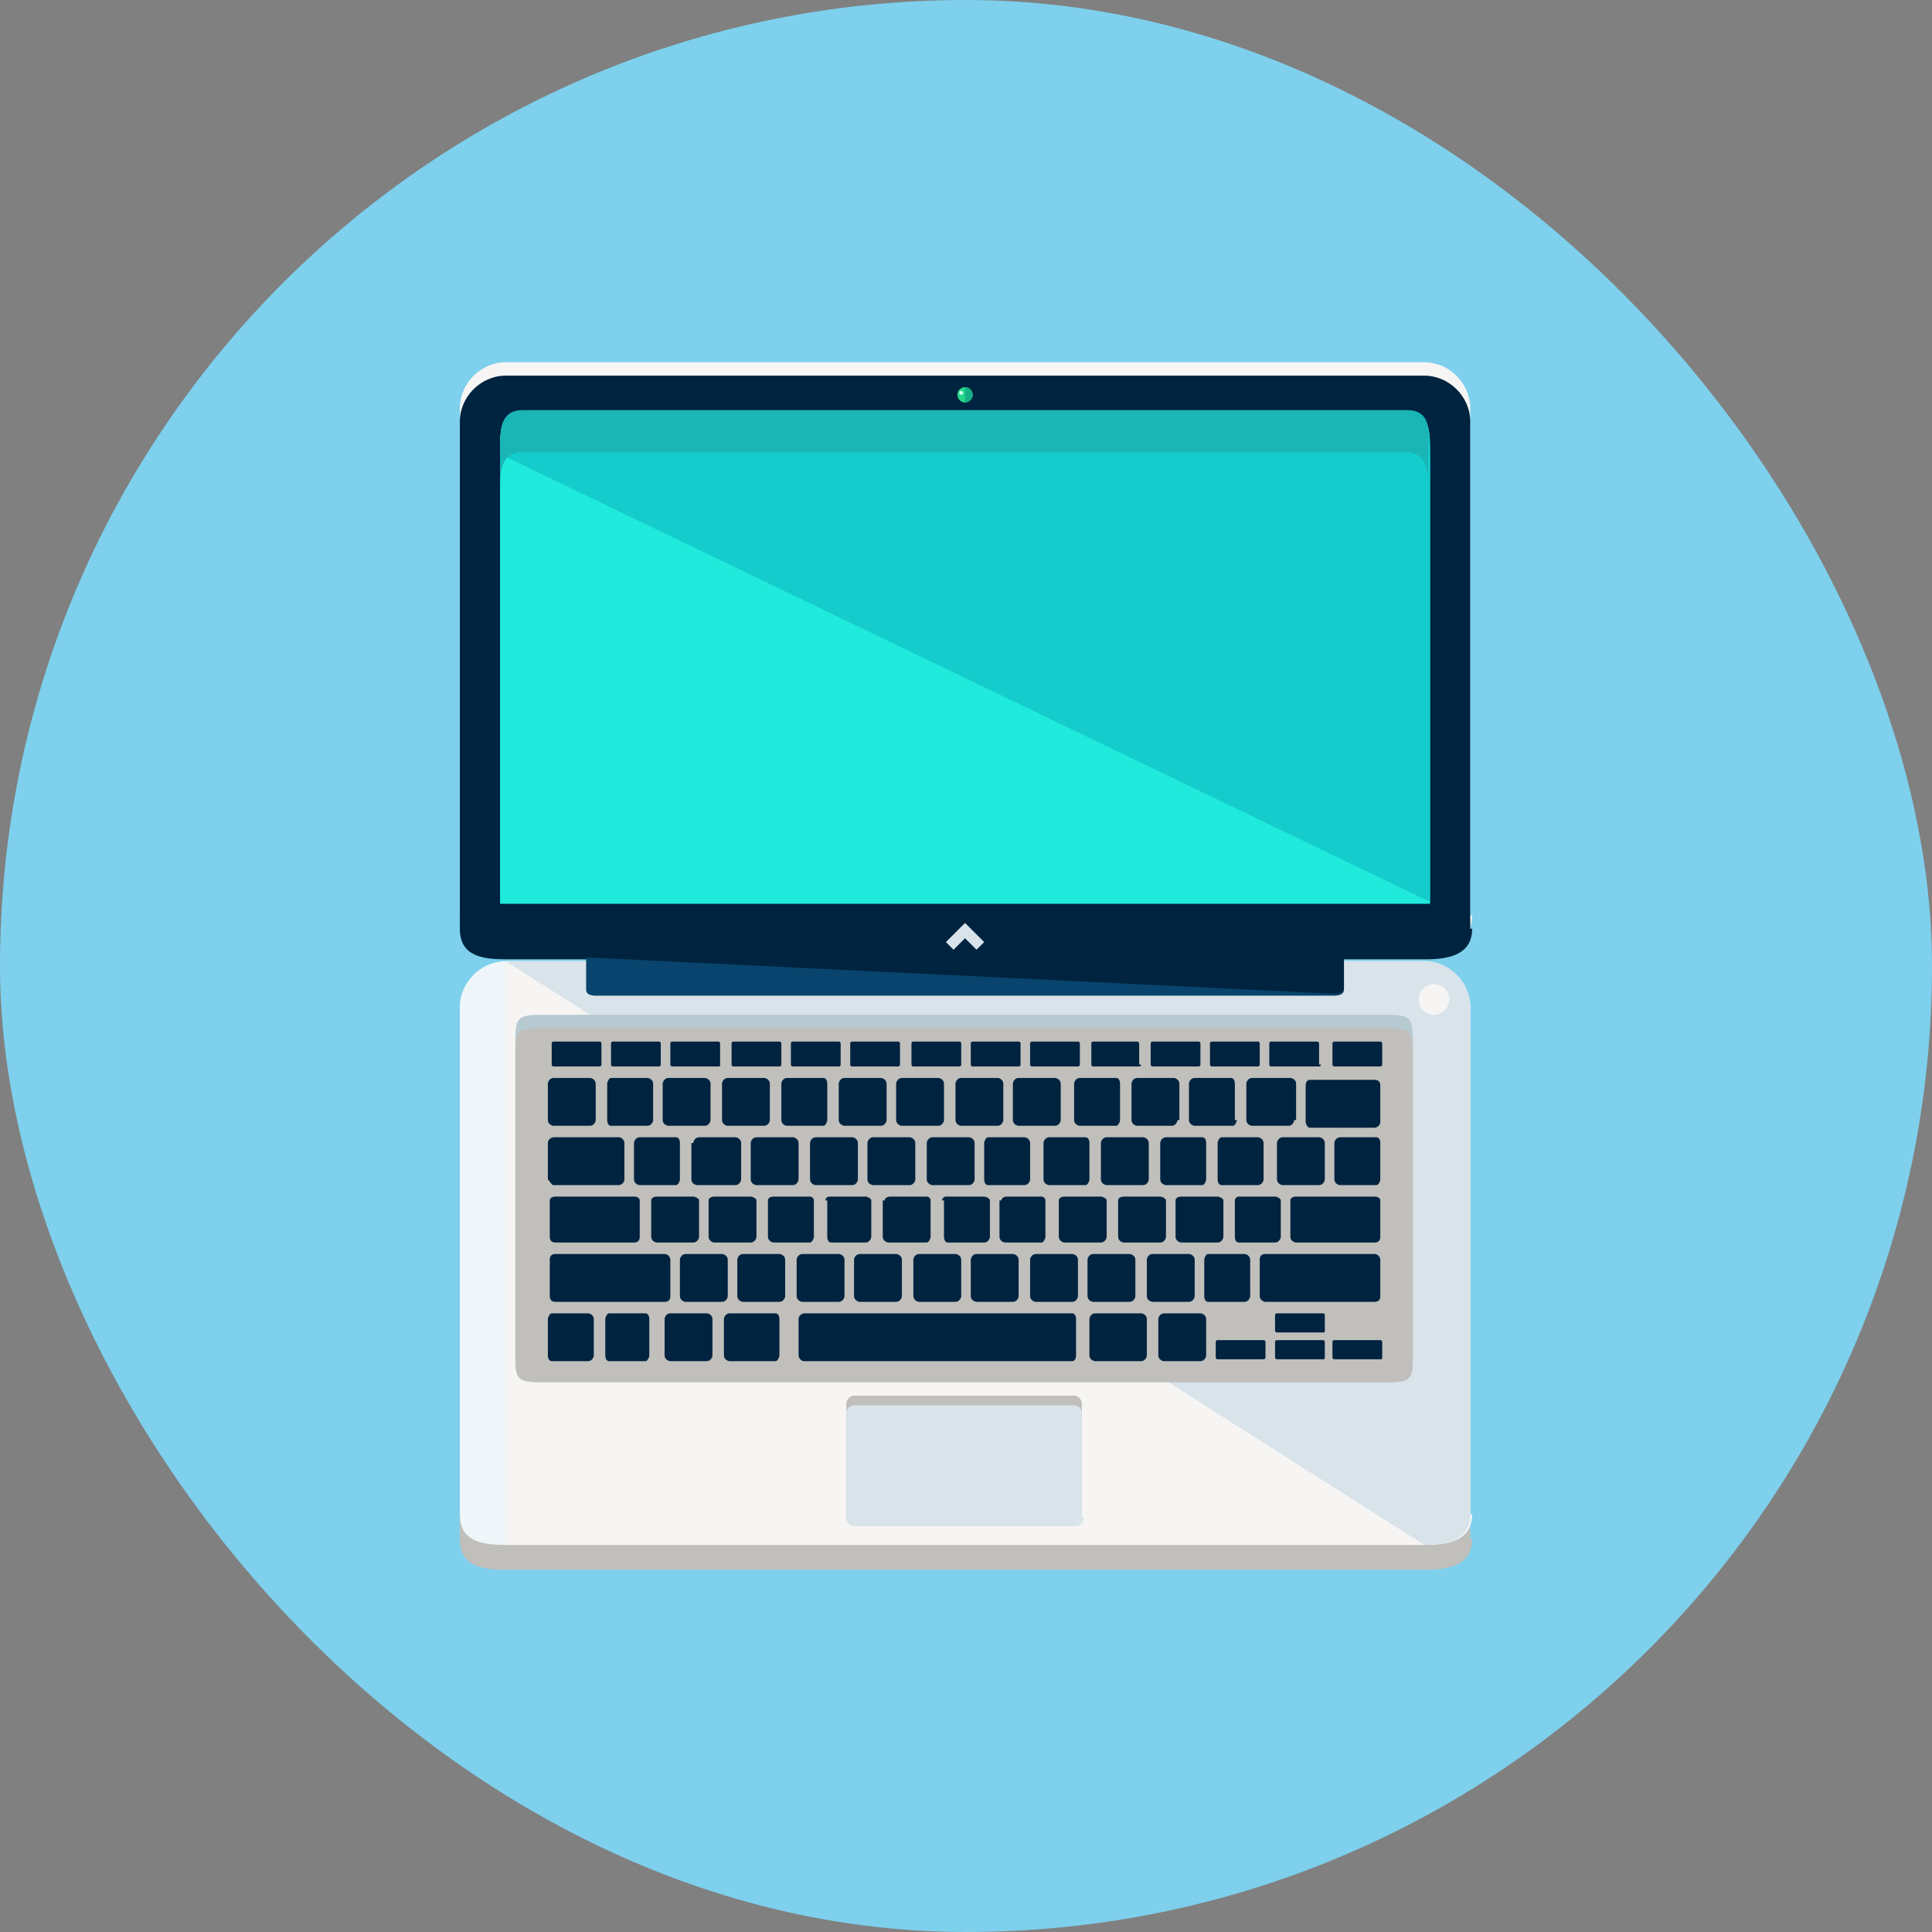 <!DOCTYPE svg PUBLIC "-//W3C//DTD SVG 1.1//EN" "http://www.w3.org/Graphics/SVG/1.1/DTD/svg11.dtd">
<!-- Uploaded to: SVG Repo, www.svgrepo.com, Transformed by: SVG Repo Mixer Tools -->
<svg height="64px" width="64px" version="1.1" id="Layer_1" xmlns="http://www.w3.org/2000/svg" xmlns:xlink="http://www.w3.org/1999/xlink" viewBox="-151.44 -151.44 807.68 807.68" xml:space="preserve" fill="#000000" stroke="#000000" stroke-width="0.005">

<rect x="-151.44" y="-151.44" width="807.68" height="807.68" fill="#808080" stroke="none"/>

<g id="SVGRepo_bgCarrier" stroke-width="0" transform="translate(0,0), scale(1)">

<rect x="-151.44" y="-151.44" width="807.68" height="807.68" rx="403.84" fill="#7ed0ec" strokewidth="0"/>

</g>

<g id="SVGRepo_tracerCarrier" stroke-linecap="round" stroke-linejoin="round" stroke="#CCCCCC" stroke-width="3.029"/>

<g id="SVGRepo_iconCarrier"> <path style="fill:#f6f5f4;" d="M464,231.2c0,10.4-8.8,12.8-19.2,12.8H60c-10.4,0-19.2-1.6-19.2-12.8v-212C40.8,8.8,49.6,0,60,0h384 c10.4,0,19.2,8.8,19.2,19.2v212H464z"/> <path style="fill:#c0bfbc;" d="M464,492c0,10.4-8.8,12.8-19.2,12.8H60c-10.4,0-19.2-1.6-19.2-12.8V280c0-10.4,8.8-19.2,19.2-19.2 h384c10.4,0,19.2,8.8,19.2,19.2v212H464z"/> <path style="fill:#EFF6F9;" d="M464,481.6c0,10.4-8.8,12.8-19.2,12.8H60c-10.4,0-19.2-1.6-19.2-12.8v-212c0-10.4,8.8-19.2,19.2-19.2 h384c10.4,0,19.2,8.8,19.2,19.2v212H464z"/> <path style="fill:#00233F;" d="M464,236.8c0,10.4-8.8,12.8-19.2,12.8H60c-10.4,0-19.2-1.6-19.2-12.8v-212c0-10.4,8.8-19.2,19.2-19.2 h384c10.4,0,19.2,8.8,19.2,19.2v212H464z"/> <path style="fill:#f6f5f4;" d="M60,250.4h384c10.4,0,19.2,8.8,19.2,19.2v212c0,10.4-8.8,12.8-19.2,12.8H60"/> <path style="fill:#D8E3EA;" d="M60,250.4h384c10.4,0,19.2,8.8,19.2,19.2v212c0,10.4-8.8,12.8-19.2,12.8"/> <path style="fill:#B8CAD1;" d="M439.2,415.2c0,9.6-0.8,11.2-10.4,11.2H74.4c-9.6,0-10.4-1.6-10.4-11.2V284c0-9.6,0.8-11.2,10.4-11.2 h354.4c9.6,0,10.4,1.6,10.4,11.2L439.2,415.2L439.2,415.2z"/> <path style="fill:#c0bfbc;" d="M439.2,416c0,8.8-0.8,10.4-10.4,10.4H74.4c-9.6,0-10.4-1.6-10.4-10.4V288.8c0-8.8,0.8-10.4,10.4-10.4 h354.4c9.6,0,10.4,1.6,10.4,10.4L439.2,416L439.2,416z"/> <g> <path style="fill:#00233F;" d="M100,293.6c0,0.8-0.8,0.8-0.8,0.8H80c-0.8,0-0.8-0.8-0.8-0.8v-8.8c0-0.8,0.8-0.8,0.8-0.8h19.2 c0.8,0,0.8,0.8,0.8,0.8V293.6z"/> <path style="fill:#00233F;" d="M124.8,293.6c0,0.8-0.8,0.8-0.8,0.8h-19.2c-0.8,0-0.8-0.8-0.8-0.8v-8.8c0-0.8,0.8-0.8,0.8-0.8H124 c0.8,0,0.8,0.8,0.8,0.8V293.6z"/> <path style="fill:#00233F;" d="M149.6,293.6c0,0.8,0,0.8-0.8,0.8h-19.2c-0.8,0-0.8-0.8-0.8-0.8v-8.8c0-0.8,0.8-0.8,0.8-0.8h19.2 c0.8,0,0.8,0.8,0.8,0.8V293.6z"/> <path style="fill:#00233F;" d="M175.2,293.6c0,0.8-0.8,0.8-0.8,0.8h-19.2c-0.8,0-0.8-0.8-0.8-0.8v-8.8c0-0.8,0.8-0.8,0.8-0.8h19.2 c0.8,0,0.8,0.8,0.8,0.8V293.6z"/> <path style="fill:#00233F;" d="M200,293.6c0,0.8-0.8,0.8-0.8,0.8H180c-0.8,0-0.8-0.8-0.8-0.8v-8.8c0-0.8,0.8-0.8,0.8-0.8h19.2 c0.8,0,0.8,0.8,0.8,0.8V293.6z"/> <path style="fill:#00233F;" d="M224.8,293.6c0,0.8-0.8,0.8-0.8,0.8h-19.2c-0.8,0-0.8-0.8-0.8-0.8v-8.8c0-0.8,0.8-0.8,0.8-0.8H224 c0.8,0,0.8,0.8,0.8,0.8V293.6z"/> <path style="fill:#00233F;" d="M250.4,293.6c0,0.8-0.8,0.8-0.8,0.8h-19.2c-0.8,0-0.8-0.8-0.8-0.8v-8.8c0-0.8,0.8-0.8,0.8-0.8h19.2 c0.8,0,0.8,0.8,0.8,0.8V293.6z"/> <path style="fill:#00233F;" d="M275.2,293.6c0,0.8-0.8,0.8-0.8,0.8h-19.2c-0.8,0-0.8-0.8-0.8-0.8v-8.8c0-0.8,0.8-0.8,0.8-0.8h19.2 c0.8,0,0.8,0.8,0.8,0.8V293.6z"/> <path style="fill:#00233F;" d="M300,293.6c0,0.8-0.8,0.8-0.8,0.8H280c-0.8,0-0.8-0.8-0.8-0.8v-8.8c0-0.8,0.8-0.8,0.8-0.8h19.2 c0.8,0,0.8,0.8,0.8,0.8V293.6z"/> <path style="fill:#00233F;" d="M325.6,293.6c0,0.8-0.8,0.8-0.8,0.8h-19.2c-0.8,0-0.8-0.8-0.8-0.8v-8.8c0-0.8,0.8-0.8,0.8-0.8H324 c0.8,0,0.8,0.8,0.8,0.8v8.8H325.6z"/> <path style="fill:#00233F;" d="M350.4,293.6c0,0.8-0.8,0.8-0.8,0.8h-19.2c-0.8,0-0.8-0.8-0.8-0.8v-8.8c0-0.8,0.8-0.8,0.8-0.8h19.2 c0.8,0,0.8,0.8,0.8,0.8V293.6z"/> <path style="fill:#00233F;" d="M375.2,293.6c0,0.8-0.8,0.8-0.8,0.8h-19.2c-0.8,0-0.8-0.8-0.8-0.8v-8.8c0-0.8,0.8-0.8,0.8-0.8h19.2 c0.8,0,0.8,0.8,0.8,0.8V293.6z"/> <path style="fill:#00233F;" d="M400.8,293.6c0,0.8-0.8,0.8-0.8,0.8h-20c-0.8,0-0.8-0.8-0.8-0.8v-8.8c0-0.8,0.8-0.8,0.8-0.8h19.2 c0.8,0,0.8,0.8,0.8,0.8v8.8H400.8z"/> <path style="fill:#00233F;" d="M426.4,293.6c0,0.8-0.8,0.8-0.8,0.8h-19.2c-0.8,0-0.8-0.8-0.8-0.8v-8.8c0-0.8,0.8-0.8,0.8-0.8h19.2 c0.8,0,0.8,0.8,0.8,0.8V293.6z"/> <path style="fill:#00233F;" d="M97.6,316.8c0,0.8-0.8,2.4-2.4,2.4H80c-0.8,0-2.4-0.8-2.4-2.4v-15.2c0-0.8,0.8-2.4,2.4-2.4h15.2 c0.8,0,2.4,0.8,2.4,2.4V316.8z"/> <path style="fill:#00233F;" d="M121.6,316.8c0,0.8-0.8,2.4-2.4,2.4H104c-0.8,0-1.6-0.8-1.6-2.4v-15.2c0-0.8,0.8-2.4,1.6-2.4h15.2 c0.8,0,2.4,0.8,2.4,2.4V316.8z"/> <path style="fill:#00233F;" d="M145.6,316.8c0,0.8-0.8,2.4-2.4,2.4H128c-0.8,0-2.4-0.8-2.4-2.4v-15.2c0-0.8,0.8-2.4,2.4-2.4h15.2 c0.8,0,2.4,0.8,2.4,2.4V316.8z"/> <path style="fill:#00233F;" d="M170.4,316.8c0,0.8-0.8,2.4-2.4,2.4h-15.2c-0.8,0-2.4-0.8-2.4-2.4v-15.2c0-0.8,0.8-2.4,2.4-2.4H168 c0.8,0,2.4,0.8,2.4,2.4V316.8z"/> <path style="fill:#00233F;" d="M194.4,316.8c0,0.8-0.8,2.4-1.6,2.4h-15.2c-0.8,0-2.4-0.8-2.4-2.4v-15.2c0-0.8,0.8-2.4,2.4-2.4h15.2 c0.8,0,1.6,0.8,1.6,2.4V316.8z"/> <path style="fill:#00233F;" d="M219.2,316.8c0,0.8-0.8,2.4-2.4,2.4h-15.2c-0.8,0-2.4-0.8-2.4-2.4v-15.2c0-0.8,0.8-2.4,2.4-2.4h15.2 c0.8,0,2.4,0.8,2.4,2.4V316.8z"/> <path style="fill:#00233F;" d="M243.2,316.8c0,0.8-0.8,2.4-2.4,2.4h-15.2c-0.8,0-2.4-0.8-2.4-2.4v-15.2c0-0.8,0.8-2.4,2.4-2.4h15.2 c0.8,0,2.4,0.8,2.4,2.4V316.8z"/> <path style="fill:#00233F;" d="M268,316.8c0,0.8-0.8,2.4-2.4,2.4h-15.2c-0.8,0-2.4-0.8-2.4-2.4v-15.2c0-0.8,0.8-2.4,2.4-2.4h15.2 c0.8,0,2.4,0.8,2.4,2.4V316.8z"/> <path style="fill:#00233F;" d="M292,316.8c0,0.8-0.8,2.4-2.4,2.4h-15.2c-0.8,0-2.4-0.8-2.4-2.4v-15.2c0-0.8,0.8-2.4,2.4-2.4h15.2 c0.8,0,2.4,0.8,2.4,2.4V316.8z"/> <path style="fill:#00233F;" d="M316.8,316.8c0,0.8-0.8,2.4-1.6,2.4H300c-0.8,0-2.4-0.8-2.4-2.4v-15.2c0-0.8,0.8-2.4,2.4-2.4h15.2 c0.8,0,1.6,0.8,1.6,2.4V316.8z"/> <path style="fill:#00233F;" d="M340.8,316.8c0,0.8-0.8,2.4-2.4,2.4H324c-0.8,0-2.4-0.8-2.4-2.4v-15.2c0-0.8,0.8-2.4,2.4-2.4h15.2 c0.8,0,2.4,0.8,2.4,2.4v15.2H340.8z"/> <path style="fill:#00233F;" d="M365.6,316.8c0,0.8-0.8,2.4-1.6,2.4h-16c-0.8,0-2.4-0.8-2.4-2.4v-15.2c0-0.8,0.8-2.4,2.4-2.4h15.2 c0.8,0,1.6,0.8,1.6,2.4v15.2H365.6z"/> <path style="fill:#00233F;" d="M389.6,316.8c0,0.8-0.8,2.4-2.4,2.4H372c-0.8,0-2.4-0.8-2.4-2.4v-15.2c0-0.8,0.8-2.4,2.4-2.4h16 c0.8,0,2.4,0.8,2.4,2.4v15.2H389.6z"/> <path style="fill:#00233F;" d="M423.2,300h-12H408h-12c-0.8,0-1.6,0.8-1.6,2.4v15.2c0,0.8,0.8,2.4,1.6,2.4h12h3.2h12 c0.8,0,2.4-0.8,2.4-2.4v-15.2C425.6,300.8,424.8,300,423.2,300z"/> <path style="fill:#00233F;" d="M406.4,326.4c0-0.8,0.8-2.4,2.4-2.4H424c0.8,0,1.6,0.8,1.6,2.4v15.2c0,0.8-0.8,2.4-1.6,2.4h-15.2 c-0.8,0-2.4-0.8-2.4-2.4V326.4z"/> <path style="fill:#00233F;" d="M382.4,326.4c0-0.8,0.8-2.4,2.4-2.4H400c0.8,0,2.4,0.8,2.4,2.4v15.2c0,0.8-0.8,2.4-2.4,2.4h-15.2 c-0.8,0-2.4-0.8-2.4-2.4V326.4z"/> <path style="fill:#00233F;" d="M357.6,326.4c0-0.8,0.8-2.4,1.6-2.4h15.2c0.8,0,2.4,0.8,2.4,2.4v15.2c0,0.8-0.8,2.4-2.4,2.4h-15.2 c-0.8,0-1.6-0.8-1.6-2.4V326.4z"/> <path style="fill:#00233F;" d="M333.6,326.4c0-0.8,0.8-2.4,2.4-2.4h15.2c0.8,0,1.6,0.8,1.6,2.4v15.2c0,0.8-0.8,2.4-1.6,2.4H336 c-0.8,0-2.4-0.8-2.4-2.4V326.4z"/> <path style="fill:#00233F;" d="M308.8,326.4c0-0.8,0.8-2.4,2.4-2.4h15.2c0.8,0,2.4,0.8,2.4,2.4v15.2c0,0.8-0.8,2.4-2.4,2.4h-15.2 c-0.8,0-2.4-0.8-2.4-2.4V326.4z"/> <path style="fill:#00233F;" d="M284.8,326.4c0-0.8,0.8-2.4,2.4-2.4h15.2c0.8,0,1.6,0.8,1.6,2.4v15.2c0,0.8-0.8,2.4-1.6,2.4h-15.2 c-0.8,0-2.4-0.8-2.4-2.4V326.4z"/> <path style="fill:#00233F;" d="M260,326.4c0-0.8,0.8-2.4,1.6-2.4h15.2c0.8,0,2.4,0.8,2.4,2.4v15.2c0,0.8-0.8,2.4-2.4,2.4h-15.2 c-0.8,0-1.6-0.8-1.6-2.4V326.4z"/> <path style="fill:#00233F;" d="M236,326.4c0-0.8,0.8-2.4,2.4-2.4h15.2c0.8,0,2.4,0.8,2.4,2.4v15.2c0,0.8-0.8,2.4-2.4,2.4h-15.2 c-0.8,0-2.4-0.8-2.4-2.4L236,326.4L236,326.4z"/> <path style="fill:#00233F;" d="M211.2,326.4c0-0.8,0.8-2.4,2.4-2.4h15.2c0.8,0,2.4,0.8,2.4,2.4v15.2c0,0.8-0.8,2.4-2.4,2.4h-15.2 c-0.8,0-2.4-0.8-2.4-2.4V326.4z"/> <path style="fill:#00233F;" d="M187.2,326.4c0-0.8,0.8-2.4,2.4-2.4h15.2c0.8,0,2.4,0.8,2.4,2.4v15.2c0,0.8-0.8,2.4-2.4,2.4h-15.2 c-0.8,0-2.4-0.8-2.4-2.4V326.4z"/> <path style="fill:#00233F;" d="M162.4,326.4c0-0.8,0.8-2.4,2.4-2.4H180c0.8,0,2.4,0.8,2.4,2.4v15.2c0,0.8-0.8,2.4-2.4,2.4h-15.2 c-0.8,0-2.4-0.8-2.4-2.4L162.4,326.4L162.4,326.4z"/> <path style="fill:#00233F;" d="M138.4,326.4c0-0.8,0.8-2.4,2.4-2.4H156c0.8,0,2.4,0.8,2.4,2.4v15.2c0,0.8-0.8,2.4-2.4,2.4h-16 c-0.8,0-2.4-0.8-2.4-2.4v-15.2H138.4z"/> <path style="fill:#00233F;" d="M113.6,326.4c0-0.8,0.8-2.4,2.4-2.4h15.2c0.8,0,1.6,0.8,1.6,2.4v15.2c0,0.8-0.8,2.4-1.6,2.4H116 c-0.8,0-2.4-0.8-2.4-2.4V326.4z"/> <path style="fill:#00233F;" d="M80,344h12h3.2h12c0.8,0,2.4-0.8,2.4-2.4v-15.2c0-0.8-0.8-2.4-2.4-2.4h-12H92H80 c-0.8,0-2.4,0.8-2.4,2.4v15.2C78.4,342.4,79.2,344,80,344z"/> <path style="fill:#00233F;" d="M364.8,350.4c0-0.8,0.8-1.6,1.6-1.6h15.2c0.8,0,2.4,0.8,2.4,1.6v15.2c0,0.8-0.8,2.4-2.4,2.4h-15.2 c-0.8,0-1.6-0.8-1.6-2.4V350.4z"/> <path style="fill:#00233F;" d="M340,350.4c0-0.8,0.8-1.6,2.4-1.6h15.2c0.8,0,2.4,0.8,2.4,1.6v15.2c0,0.8-0.8,2.4-2.4,2.4h-15.2 c-0.8,0-2.4-0.8-2.4-2.4V350.4z"/> <path style="fill:#00233F;" d="M316,350.4c0-0.8,0.8-1.6,2.4-1.6h15.2c0.8,0,2.4,0.8,2.4,1.6v15.2c0,0.8-0.8,2.4-2.4,2.4h-15.2 c-0.8,0-2.4-0.8-2.4-2.4V350.4z"/> <path style="fill:#00233F;" d="M291.2,350.4c0-0.8,0.8-1.6,2.4-1.6h15.2c0.8,0,2.4,0.8,2.4,1.6v15.2c0,0.8-0.8,2.4-2.4,2.4h-15.2 c-0.8,0-2.4-0.8-2.4-2.4V350.4z"/> <path style="fill:#00233F;" d="M267.2,350.4c0-0.8,0.8-1.6,2.4-1.6H284c0.8,0,1.6,0.8,1.6,1.6v15.2c0,0.8-0.8,2.4-1.6,2.4h-15.2 c-0.8,0-2.4-0.8-2.4-2.4v-15.2H267.2z"/> <path style="fill:#00233F;" d="M242.4,350.4c0-0.8,0.8-1.6,1.6-1.6h16c0.8,0,2.4,0.8,2.4,1.6v15.2c0,0.8-0.8,2.4-2.4,2.4h-15.2 c-0.8,0-1.6-0.8-1.6-2.4v-15.2H242.4z"/> <path style="fill:#00233F;" d="M218.4,350.4c0-0.8,0.8-1.6,2.4-1.6H236c0.8,0,1.6,0.8,1.6,1.6v15.2c0,0.8-0.8,2.4-1.6,2.4h-16 c-0.8,0-2.4-0.8-2.4-2.4v-15.2H218.4z"/> <path style="fill:#00233F;" d="M193.6,350.4c0-0.8,0.8-1.6,1.6-1.6h15.2c0.8,0,2.4,0.8,2.4,1.6v15.2c0,0.8-0.8,2.4-2.4,2.4H196 c-0.8,0-1.6-0.8-1.6-2.4v-15.2H193.6z"/> <path style="fill:#00233F;" d="M169.6,350.4c0-0.8,0.8-1.6,2.4-1.6h15.2c0.8,0,1.6,0.8,1.6,1.6v15.2c0,0.8-0.8,2.4-1.6,2.4H172 c-0.8,0-2.4-0.8-2.4-2.4V350.4z"/> <path style="fill:#00233F;" d="M144.8,350.4c0-0.8,0.8-1.6,2.4-1.6h15.2c0.8,0,2.4,0.8,2.4,1.6v15.2c0,0.8-0.8,2.4-2.4,2.4h-15.2 c-0.8,0-2.4-0.8-2.4-2.4V350.4z"/> <path style="fill:#00233F;" d="M120.8,350.4c0-0.8,0.8-1.6,2.4-1.6h15.2c0.8,0,2.4,0.8,2.4,1.6v15.2c0,0.8-0.8,2.4-2.4,2.4h-15.2 c-0.8,0-2.4-0.8-2.4-2.4C120.8,365.6,120.8,350.4,120.8,350.4z"/> <path style="fill:#00233F;" d="M390.4,368h14.4h4h14.4c1.6,0,2.4-0.8,2.4-2.4v-15.2c0-0.8-0.8-1.6-2.4-1.6h-14.4h-4h-14.4 c-1.6,0-2.4,0.8-2.4,1.6v15.2C388,367.2,389.6,368,390.4,368z"/> <path style="fill:#00233F;" d="M80.8,368h14.4h4h14.4c1.6,0,2.4-0.8,2.4-2.4v-15.2c0-0.8-0.8-1.6-2.4-1.6H99.2h-4H80.8 c-1.6,0-2.4,0.8-2.4,1.6v15.2C78.4,367.2,79.2,368,80.8,368z"/> <path style="fill:#00233F;" d="M352,375.2c0-0.8,0.8-2.4,1.6-2.4h15.2c0.8,0,2.4,0.8,2.4,2.4v15.2c0,0.8-0.8,2.4-2.4,2.4h-15.2 c-0.8,0-1.6-0.8-1.6-2.4V375.2z"/> <path style="fill:#00233F;" d="M328,375.2c0-0.8,0.8-2.4,2.4-2.4h15.2c0.8,0,2.4,0.8,2.4,2.4v15.2c0,0.8-0.8,2.4-2.4,2.4h-15.2 c-0.8,0-2.4-0.8-2.4-2.4V375.2z"/> <path style="fill:#00233F;" d="M303.2,375.2c0-0.8,0.8-2.4,2.4-2.4h15.2c0.8,0,2.4,0.8,2.4,2.4v15.2c0,0.8-0.8,2.4-2.4,2.4h-15.2 c-0.8,0-2.4-0.8-2.4-2.4V375.2z"/> <path style="fill:#00233F;" d="M279.2,375.2c0-0.8,0.8-2.4,2.4-2.4h15.2c0.8,0,2.4,0.8,2.4,2.4v15.2c0,0.8-0.8,2.4-2.4,2.4h-15.2 c-0.8,0-2.4-0.8-2.4-2.4V375.2z"/> <path style="fill:#00233F;" d="M254.4,375.2c0-0.8,0.8-2.4,2.4-2.4H272c0.8,0,2.4,0.8,2.4,2.4v15.2c0,0.8-0.8,2.4-2.4,2.4h-15.2 c-0.8,0-2.4-0.8-2.4-2.4V375.2z"/> <path style="fill:#00233F;" d="M230.4,375.2c0-0.8,0.8-2.4,2.4-2.4H248c0.8,0,2.4,0.8,2.4,2.4v15.2c0,0.8-0.8,2.4-2.4,2.4h-15.2 c-0.8,0-2.4-0.8-2.4-2.4V375.2z"/> <path style="fill:#00233F;" d="M205.6,375.2c0-0.8,0.8-2.4,2.4-2.4h15.2c0.8,0,2.4,0.8,2.4,2.4v15.2c0,0.8-0.8,2.4-2.4,2.4H208 c-0.8,0-2.4-0.8-2.4-2.4V375.2z"/> <path style="fill:#00233F;" d="M181.6,375.2c0-0.8,0.8-2.4,2.4-2.4h15.2c0.8,0,2.4,0.8,2.4,2.4v15.2c0,0.8-0.8,2.4-2.4,2.4H184 c-0.8,0-2.4-0.8-2.4-2.4V375.2z"/> <path style="fill:#00233F;" d="M156.8,375.2c0-0.8,0.8-2.4,2.4-2.4h15.2c0.8,0,2.4,0.8,2.4,2.4v15.2c0,0.8-0.8,2.4-2.4,2.4h-15.2 c-0.8,0-2.4-0.8-2.4-2.4V375.2z"/> <path style="fill:#00233F;" d="M132.8,375.2c0-0.8,0.8-2.4,2.4-2.4h15.2c0.8,0,2.4,0.8,2.4,2.4v15.2c0,0.8-0.8,2.4-2.4,2.4h-15.2 c-0.8,0-2.4-0.8-2.4-2.4V375.2z"/> <path style="fill:#00233F;" d="M80.8,392.8h13.6h4h28c1.6,0,2.4-0.8,2.4-2.4v-15.2c0-0.8-0.8-2.4-2.4-2.4h-28h-4H80.8 c-1.6,0-2.4,0.8-2.4,2.4v15.2C78.4,392,79.2,392.8,80.8,392.8z"/> <path style="fill:#00233F;" d="M377.6,392.8H396h4h23.2c1.6,0,2.4-0.8,2.4-2.4v-15.2c0-0.8-0.8-2.4-2.4-2.4H400h-4h-18.4 c-1.6,0-2.4,0.8-2.4,2.4v15.2C375.2,392,376.8,392.8,377.6,392.8z"/> <path style="fill:#00233F;" d="M304,400c0-0.8,0.8-2.4,2.4-2.4h19.2c0.8,0,2.4,0.8,2.4,2.4v15.2c0,0.8-0.8,2.4-2.4,2.4h-19.2 c-0.8,0-2.4-0.8-2.4-2.4V400z"/> <path style="fill:#00233F;" d="M151.2,400c0-0.8,0.8-2.4,2.4-2.4h19.2c0.8,0,1.6,0.8,1.6,2.4v15.2c0,0.8-0.8,2.4-1.6,2.4h-19.2 c-0.8,0-2.4-0.8-2.4-2.4V400z"/> <path style="fill:#00233F;" d="M126.4,400c0-0.8,0.8-2.4,2.4-2.4H144c0.8,0,2.4,0.8,2.4,2.4v15.2c0,0.8-0.8,2.4-2.4,2.4h-15.2 c-0.8,0-2.4-0.8-2.4-2.4V400z"/> <path style="fill:#00233F;" d="M332.8,400c0-0.8,0.8-2.4,2.4-2.4h15.2c0.8,0,2.4,0.8,2.4,2.4v15.2c0,0.8-0.8,2.4-2.4,2.4h-15.2 c-0.8,0-2.4-0.8-2.4-2.4V400z"/> <path style="fill:#00233F;" d="M101.6,400c0-0.8,0.8-2.4,1.6-2.4h15.2c0.8,0,1.6,0.8,1.6,2.4v15.2c0,0.8-0.8,2.4-1.6,2.4h-15.2 c-0.8,0-1.6-0.8-1.6-2.4V400z"/> <path style="fill:#00233F;" d="M77.6,400c0-0.8,0.8-2.4,1.6-2.4h15.2c0.8,0,2.4,0.8,2.4,2.4v15.2c0,0.8-0.8,2.4-2.4,2.4H79.2 c-0.8,0-1.6-0.8-1.6-2.4V400z"/> <path style="fill:#00233F;" d="M296.8,397.6h-6.4h-9.6H272h-15.2H248h-15.2H224h-15.2h-24c-0.8,0-2.4,0.8-2.4,2.4v15.2 c0,0.8,0.8,2.4,2.4,2.4h24H224h8.8H248h8.8H272h8.8h9.6h6.4c0.8,0,1.6-0.8,1.6-2.4V400C298.4,398.4,297.6,397.6,296.8,397.6z"/> <path style="fill:#00233F;" d="M377.6,416c0,0.8-0.8,0.8-0.8,0.8h-19.2c-0.8,0-0.8-0.8-0.8-0.8v-6.4c0-0.8,0.8-0.8,0.8-0.8h19.2 c0.8,0,0.8,0.8,0.8,0.8V416z"/> <path style="fill:#00233F;" d="M402.4,416c0,0.8,0,0.8-0.8,0.8h-19.2c-0.8,0-0.8-0.8-0.8-0.8v-6.4c0-0.8,0.8-0.8,0.8-0.8h19.2 c0.8,0,0.8,0.8,0.8,0.8V416z"/> <path style="fill:#00233F;" d="M402.4,404.8c0,0.8,0,0.8-0.8,0.8h-19.2c-0.8,0-0.8-0.8-0.8-0.8v-6.4c0-0.8,0.8-0.8,0.8-0.8h19.2 c0.8,0,0.8,0.8,0.8,0.8V404.8z"/> <path style="fill:#00233F;" d="M426.4,416c0,0.8,0,0.8-0.8,0.8h-19.2c-0.8,0-0.8-0.8-0.8-0.8v-6.4c0-0.8,0.8-0.8,0.8-0.8h19.2 c0.8,0,0.8,0.8,0.8,0.8V416z"/> </g> <path style="fill:#c0bfbc;" d="M301.6,483.2c0,1.6-1.6,3.2-3.2,3.2h-92.8c-1.6,0-3.2-1.6-3.2-3.2v-48c0-1.6,1.6-3.2,3.2-3.2h92 c1.6,0,3.2,1.6,3.2,3.2v48H301.6z"/> <path style="fill:#D8E3EA;" d="M301.6,483.2c0,1.6-1.6,3.2-3.2,3.2h-92.8c-1.6,0-3.2-1.6-3.2-3.2v-44c0-1.6,1.6-3.2,3.2-3.2h92 c1.6,0,3.2,1.6,3.2,3.2v44H301.6z"/> <circle style="fill:#f6f5f4;" cx="448" cy="266.4" r="6.4"/> <path style="fill:#1FEADB;" d="M446.4,225.6V38.4c0-9.6,0-17.6-9.6-17.6H67.2c-9.6-0.8-9.6,7.2-9.6,17.6v188h388.8V225.6z"/> <path style="fill:#15CCCC;" d="M446.4,225.6V38.4c0-9.6,0-17.6-9.6-17.6H67.2c-9.6-0.8-9.6,7.2-9.6,17.6"/> <path style="fill:#1AB5B5;" d="M436.8,20H67.2c-9.6,0-9.6,8-9.6,18.4v16.8c0-9.6,0-17.6,9.6-17.6H436c9.6,0,9.6,8,9.6,17.6V38.4 C446.4,28,446.4,20,436.8,20z"/> <path style="fill:#08446D;" d="M410.4,262.4c0,1.6-1.6,2.4-4,2.4H97.6c-2.4,0-4-0.8-4-2.4v-12.8c0-1.6,1.6-2.4,4-2.4h308.8 c2.4,0,4,0.8,4,2.4V262.4z"/> <path style="fill:#00233F;" d="M93.6,248.8c0-1.6,1.6-2.4,4-2.4h308.8c2.4,0,4,0.8,4,2.4v12.8c0,1.6-1.6,2.4-4,2.4"/> <polygon style="fill:#D8E3EA;" points="252,240.8 256.8,245.6 260,242.4 252,234.4 244,242.4 247.2,245.6 "/> <circle style="fill:#27D68A;" cx="252" cy="13.6" r="3.2"/> <path style="fill:#15AF83;" d="M252,10.4c1.6,0,3.2,1.6,3.2,3.2s-1.6,3.2-3.2,3.2"/> <ellipse style="fill:#CFFFEF;" cx="250.373" cy="12.782" rx="0.8" ry="0.8"/> </g>

</svg>